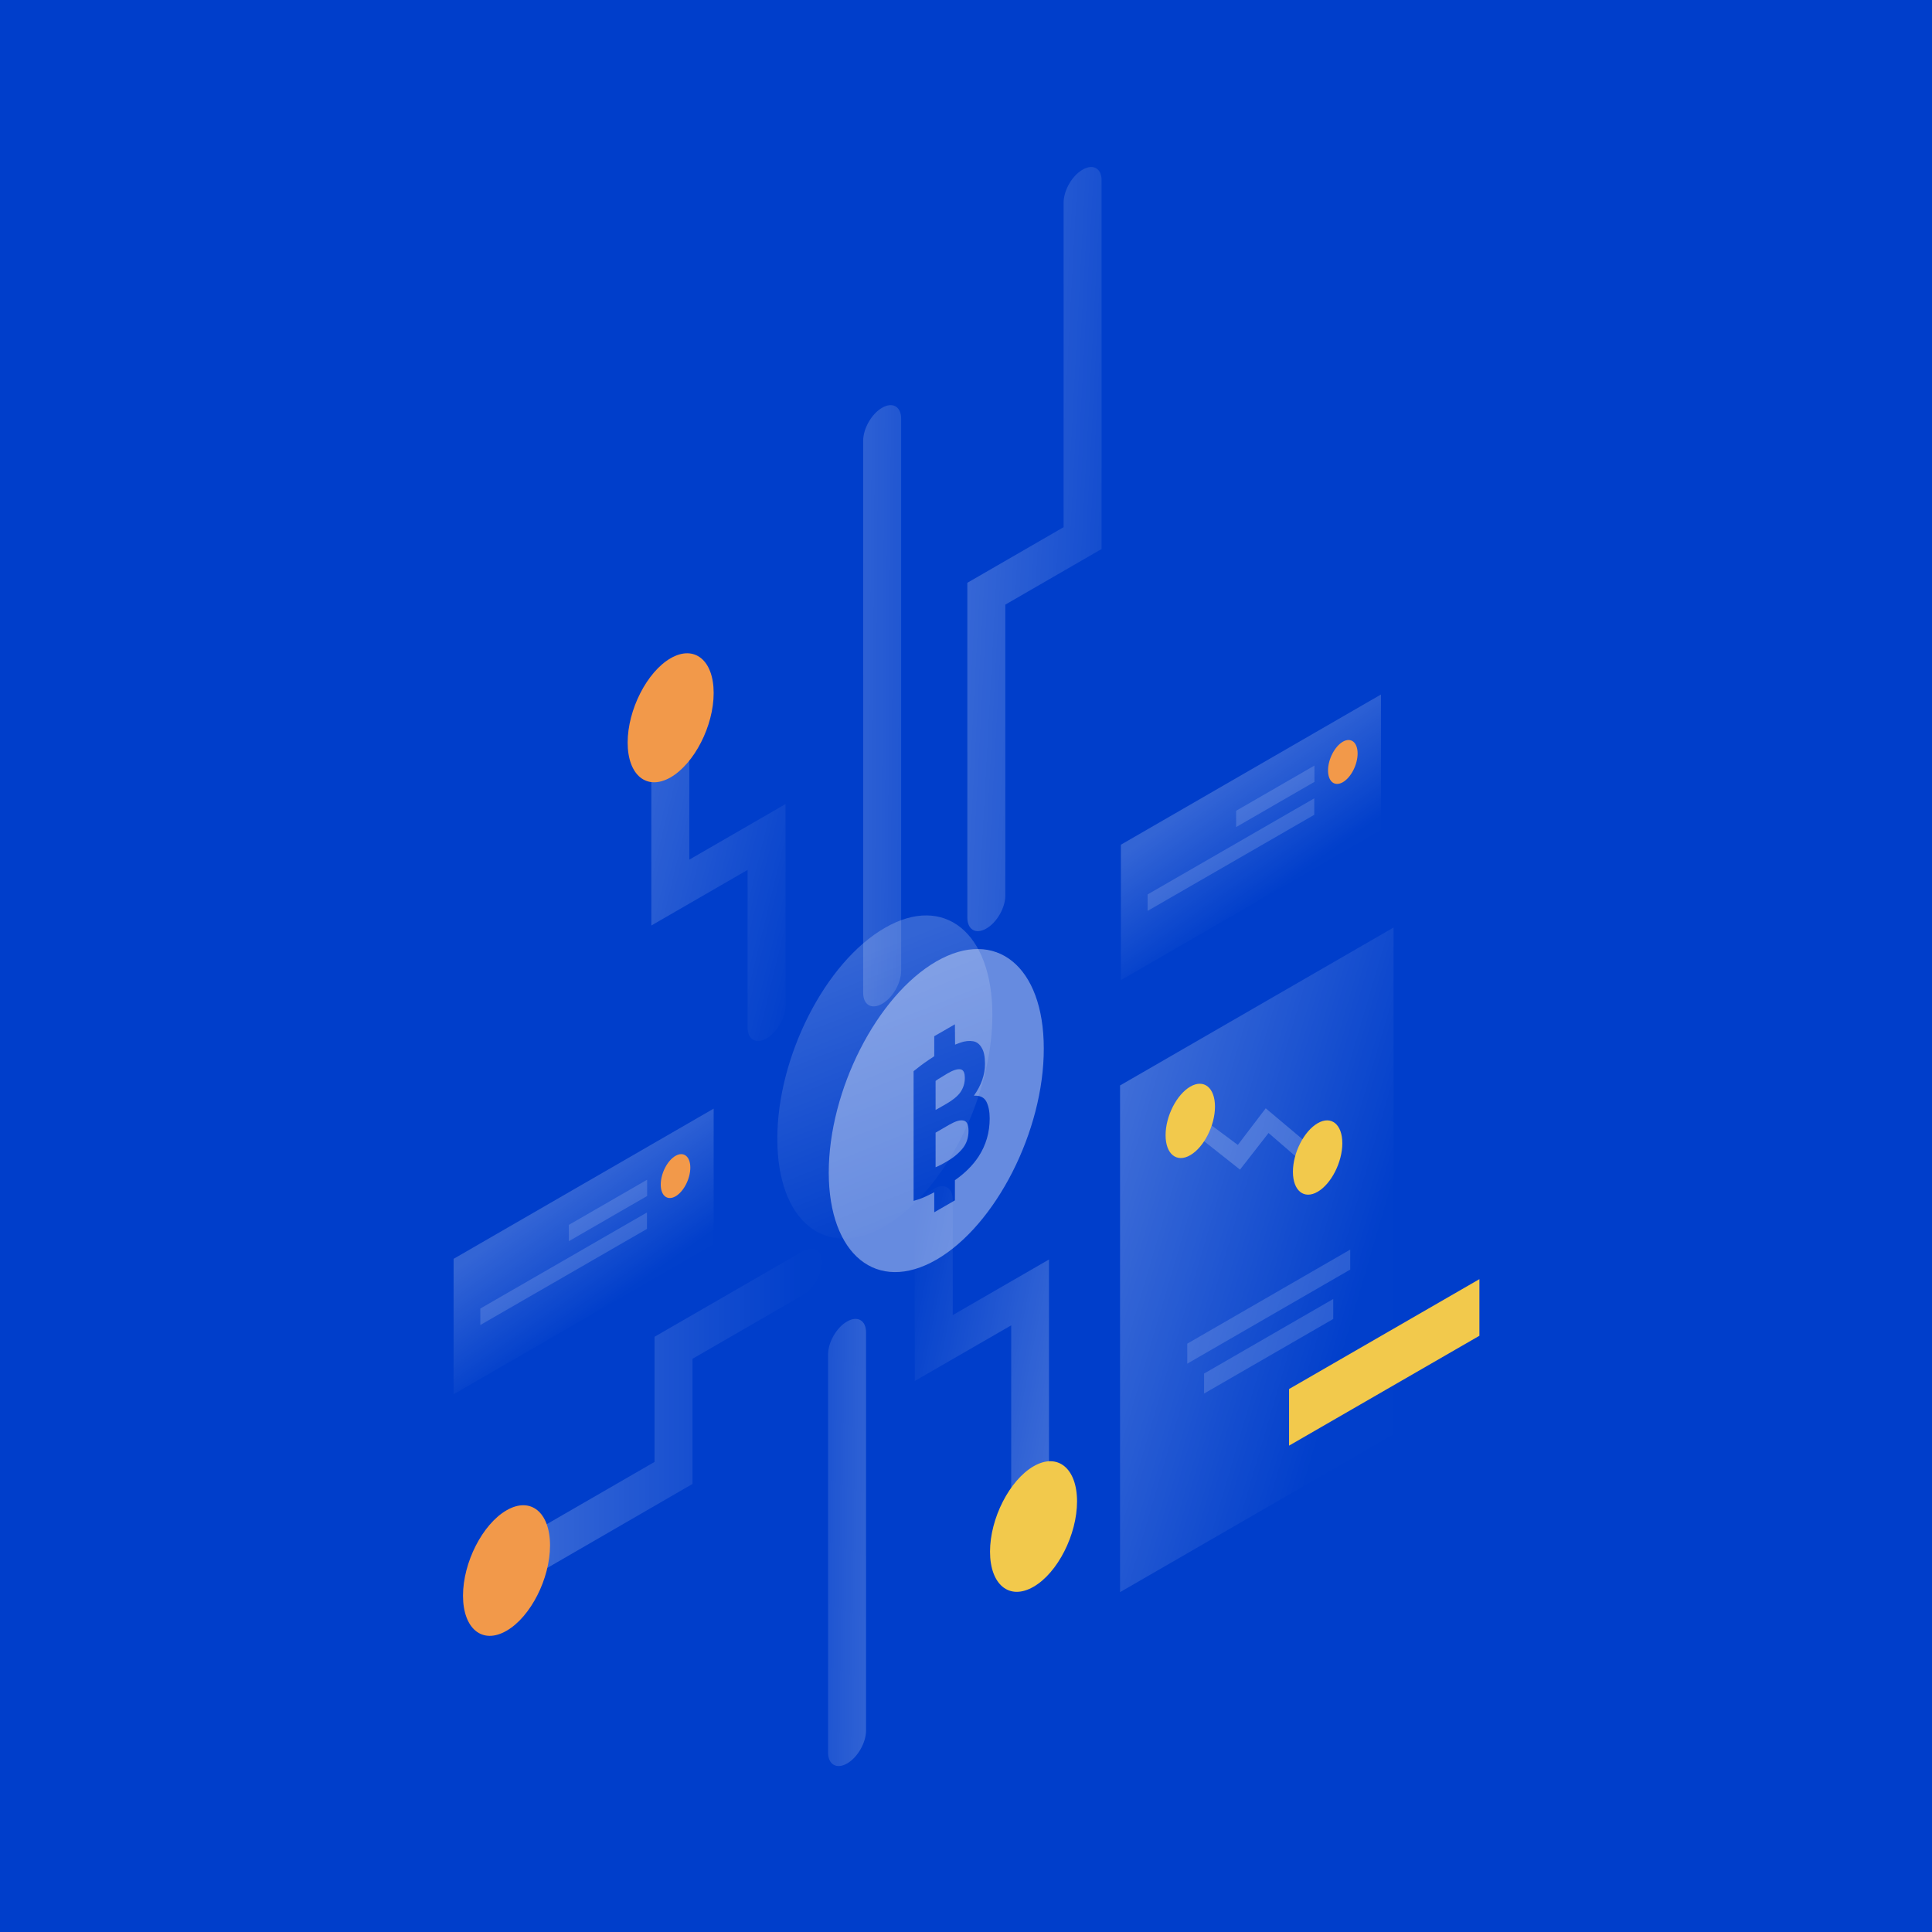 <svg width="1150" height="1150" viewBox="0 0 1150 1150" fill="none" xmlns="http://www.w3.org/2000/svg">
<rect width="1150" height="1150" fill="white"/>
<rect width="1150" height="1150" fill="#003ECB"/>
<path opacity="0.2" d="M462.7 678C462.7 727 491.4 750.2 526.7 729.8C562.1 709.4 590.7 653.1 590.7 604.1C590.7 555.1 562 531.9 526.7 552.3C491.3 572.7 462.6 629 462.7 678Z" fill="url(#paint0_linear)"/>
<path opacity="0.4" fill-rule="evenodd" clip-rule="evenodd" d="M493.3 698C493.4 747 522 770.2 557.4 749.8C592.7 729.4 621.4 673.1 621.3 624.1C621.3 575.1 592.7 551.9 557.3 572.3C522 592.7 493.3 649 493.3 698ZM556.1 616.8L568.4 609.7L568.5 621.8C569.5 621.4 570.5 621 571.4 620.7C574.4 619.6 577.1 619.4 579.3 619.8C581.5 620.2 583.2 621.6 584.4 623.8C585.7 625.9 586.3 629.1 586.3 633.3C586.3 639.7 584.1 646 579.7 652.2C583.3 652 585.8 653.2 587.1 655.7C588.4 658.2 589.1 661.6 589.1 665.7C589.1 674.1 586.9 681.6 582.5 688.4C579.1 693.6 574.4 698.3 568.4 702.5V714.5L556.1 721.6V709.7C555.2 710.2 554.4 710.6 553.5 711C550.4 712.6 547.2 713.9 543.8 714.8V637.6C546.5 635.4 549.4 633.2 552.5 631.1L556.1 628.7V616.8Z" fill="white"/>
<path opacity="0.4" d="M563.2 657.1L556.9 660.7V643.4C557.9 642.7 559 641.9 560.3 641.2C561.6 640.4 562.8 639.7 563.9 639C567.3 637 569.9 636.2 571.7 636.5C573.5 636.8 574.3 638.5 574.3 641.7C574.3 644.8 573.4 647.6 571.7 650.1C570 652.5 567.2 654.8 563.2 657.1Z" fill="white"/>
<path opacity="0.4" d="M556.9 694.8V674.2L565 669.5C568.7 667.4 571.5 666.5 573.5 667C575.5 667.4 576.5 669.4 576.5 673.1C576.5 677.2 575.3 680.8 572.9 683.7C570.5 686.6 567.4 689.2 563.5 691.4C562.2 692.2 561 692.8 559.9 693.4C558.9 693.9 557.9 694.4 556.9 694.8Z" fill="white"/>
<path opacity="0.3" d="M644.4 101C638.1 104.6 633.1 113.4 633.1 120.6V313.8L575.8 346.9V546.2C575.8 553.4 580.9 556.3 587.1 552.7C593.4 549.1 598.4 540.3 598.4 533.1V359.9L655.7 326.8V107.4C655.8 100.3 650.7 97.3 644.4 101Z" fill="url(#paint1_linear)"/>
<path opacity="0.3" d="M613.2 940.2C606.9 943.8 601.9 940.9 601.9 933.7V788.9L544.5 822V727.2C544.5 720 549.6 711.2 555.8 707.6C562.1 704 567.1 706.9 567.1 714.1V782.8L624.4 749.7V920.6C624.5 927.8 619.4 936.6 613.2 940.2Z" fill="url(#paint2_linear)"/>
<path opacity="0.3" d="M525.1 242.7C518.8 246.3 513.8 255.1 513.8 262.3V591C513.8 598.2 518.9 601.1 525.1 597.5C531.4 593.9 536.4 585.1 536.4 577.9V249.2C536.4 242 531.3 239.1 525.1 242.7Z" fill="url(#paint3_linear)"/>
<path fill-rule="evenodd" clip-rule="evenodd" d="M589.3 923.6C589.3 943.4 600.9 952.8 615.2 944.5C629.5 936.3 641.1 913.5 641.1 893.7C641.1 873.9 629.5 864.5 615.2 872.8C600.9 881.1 589.3 903.8 589.3 923.6Z" fill="#F2C94C"/>
<path opacity="0.3" d="M399 407.6C405.3 404 410.3 406.9 410.3 414.1V511.7L467.6 478.6V598.5C467.6 605.7 462.5 614.5 456.3 618.1C450 621.7 445 618.8 445 611.6V517.8L387.7 550.9V427.2C387.7 420 392.7 411.2 399 407.6Z" fill="url(#paint4_linear)"/>
<path fill-rule="evenodd" clip-rule="evenodd" d="M373.6 442C373.6 461.6 385.1 470.8 399.2 462.7C413.3 454.5 424.8 432.1 424.8 412.5C424.8 392.9 413.3 383.7 399.2 391.8C385.1 399.9 373.6 422.5 373.6 442Z" fill="#F2994A"/>
<path opacity="0.3" d="M289.3 941.2C289.3 934 294.4 925.2 300.6 921.6L389.6 870.2V795.7L478 744.7C484.3 741.1 489.3 744 489.3 751.2C489.3 758.4 484.2 767.2 478 770.8L412.2 808.8V883.3L300.7 947.8C294.4 951.4 289.3 948.4 289.3 941.2Z" fill="url(#paint5_linear)"/>
<path opacity="0.3" d="M504.2 1049.7C510.5 1046.1 515.5 1037.3 515.5 1030.1V793.1C515.5 785.9 510.4 783 504.2 786.6C497.9 790.2 492.9 799 492.9 806.2V1043.2C492.9 1050.3 498 1053.3 504.2 1049.7Z" fill="url(#paint6_linear)"/>
<path fill-rule="evenodd" clip-rule="evenodd" d="M275.6 949.8C275.6 969.6 287.2 979 301.5 970.7C315.8 962.5 327.4 939.7 327.4 919.9C327.4 900.1 315.8 890.7 301.5 899C287.2 907.3 275.6 930 275.6 949.8Z" fill="#F2994A"/>
<path opacity="0.3" d="M829.5 552.1L666.7 646.1V947.7L829.5 853.7V552.1Z" fill="url(#paint7_linear)"/>
<path opacity="0.15" d="M803.7 743.8L706.7 799.8V811.7L803.7 755.7V743.8Z" fill="white"/>
<path opacity="0.15" d="M793.6 773.2L716.7 817.6V829.5L793.6 785.1V773.2Z" fill="white"/>
<path fill-rule="evenodd" clip-rule="evenodd" d="M767.3 826.8L880.6 761.4V795.1L767.3 860.5V826.8Z" fill="#F2C94C"/>
<path opacity="0.2" d="M712.8 676.2L738.1 696.2L755.1 674.4L777.3 693.6L786.1 687.2L753.4 659.7L736.8 681.5L718.5 667.9L712.8 676.2Z" fill="white"/>
<path fill-rule="evenodd" clip-rule="evenodd" d="M693.8 675.7C693.8 687 700.4 692.3 708.5 687.6C716.6 682.9 723.2 670 723.2 658.7C723.2 647.4 716.6 642.1 708.5 646.8C700.4 651.5 693.8 664.4 693.8 675.7Z" fill="#F2C94C"/>
<path fill-rule="evenodd" clip-rule="evenodd" d="M769.6 697.5C769.6 708.8 776.2 714.1 784.3 709.4C792.4 704.7 799 691.8 799 680.5C799 669.2 792.4 663.9 784.3 668.6C776.2 673.3 769.6 686.2 769.6 697.5Z" fill="#F2C94C"/>
<path opacity="0.2" d="M270 749.3L424.8 659.9V740.5L270 829.9V749.3Z" fill="url(#paint8_linear)"/>
<path opacity="0.15" d="M385.2 702.2L338.6 729.1V738.8L385.2 711.9V702.2Z" fill="white"/>
<path opacity="0.15" d="M385.1 721.7L285.9 778.9V788.7L385.1 731.5V721.7Z" fill="white"/>
<path fill-rule="evenodd" clip-rule="evenodd" d="M393.3 705.1C393.3 711.7 397.2 714.9 402.1 712.1C407 709.3 410.9 701.6 410.9 695C410.9 688.4 407 685.2 402.1 688C397.2 690.8 393.3 698.5 393.3 705.1Z" fill="#F2994A"/>
<path opacity="0.2" d="M667.2 502.8L822 413.4V494L667.2 583.4V502.8Z" fill="url(#paint9_linear)"/>
<path opacity="0.15" d="M782.4 455.7L735.8 482.6V492.3L782.4 465.4V455.7Z" fill="white"/>
<path opacity="0.15" d="M782.3 475.2L683.1 532.4V542.2L782.3 485V475.2Z" fill="white"/>
<path fill-rule="evenodd" clip-rule="evenodd" d="M790.5 458.6C790.5 465.2 794.4 468.4 799.3 465.6C804.2 462.8 808.1 455.1 808.1 448.5C808.1 441.9 804.2 438.7 799.3 441.5C794.5 444.3 790.5 451.9 790.5 458.6Z" fill="#F2994A"/>
<defs>
<linearGradient id="paint0_linear" x1="458.985" y1="589.534" x2="519.38" y2="741.898" gradientUnits="userSpaceOnUse">
<stop stop-color="white"/>
<stop offset="1" stop-color="white" stop-opacity="0.01"/>
</linearGradient>
<linearGradient id="paint1_linear" x1="505.851" y1="646.642" x2="684.628" y2="656.2" gradientUnits="userSpaceOnUse">
<stop stop-color="white"/>
<stop offset="1" stop-color="white" stop-opacity="0.01"/>
</linearGradient>
<linearGradient id="paint2_linear" x1="679.956" y1="753.157" x2="545.768" y2="726.439" gradientUnits="userSpaceOnUse">
<stop stop-color="white"/>
<stop offset="1" stop-color="white" stop-opacity="0.01"/>
</linearGradient>
<linearGradient id="paint3_linear" x1="446.162" y1="1423.79" x2="590.184" y2="1424.78" gradientUnits="userSpaceOnUse">
<stop stop-color="white"/>
<stop offset="1" stop-color="white" stop-opacity="0.01"/>
</linearGradient>
<linearGradient id="paint4_linear" x1="294.394" y1="541.213" x2="476.234" y2="585.297" gradientUnits="userSpaceOnUse">
<stop stop-color="white"/>
<stop offset="1" stop-color="white" stop-opacity="0.01"/>
</linearGradient>
<linearGradient id="paint5_linear" x1="252.103" y1="962.746" x2="478.115" y2="962.723" gradientUnits="userSpaceOnUse">
<stop stop-color="white"/>
<stop offset="1" stop-color="white" stop-opacity="0.01"/>
</linearGradient>
<linearGradient id="paint6_linear" x1="563.113" y1="401.603" x2="458.121" y2="400.293" gradientUnits="userSpaceOnUse">
<stop stop-color="white"/>
<stop offset="1" stop-color="white" stop-opacity="0.01"/>
</linearGradient>
<linearGradient id="paint7_linear" x1="597.775" y1="754.21" x2="798.492" y2="813.102" gradientUnits="userSpaceOnUse">
<stop stop-color="white"/>
<stop offset="1" stop-color="white" stop-opacity="0.01"/>
</linearGradient>
<linearGradient id="paint8_linear" x1="302.358" y1="733.854" x2="342.122" y2="790.976" gradientUnits="userSpaceOnUse">
<stop stop-color="white"/>
<stop offset="1" stop-color="white" stop-opacity="0.01"/>
</linearGradient>
<linearGradient id="paint9_linear" x1="699.592" y1="487.326" x2="739.357" y2="544.448" gradientUnits="userSpaceOnUse">
<stop stop-color="white"/>
<stop offset="1" stop-color="white" stop-opacity="0.01"/>
</linearGradient>
</defs>
</svg>
